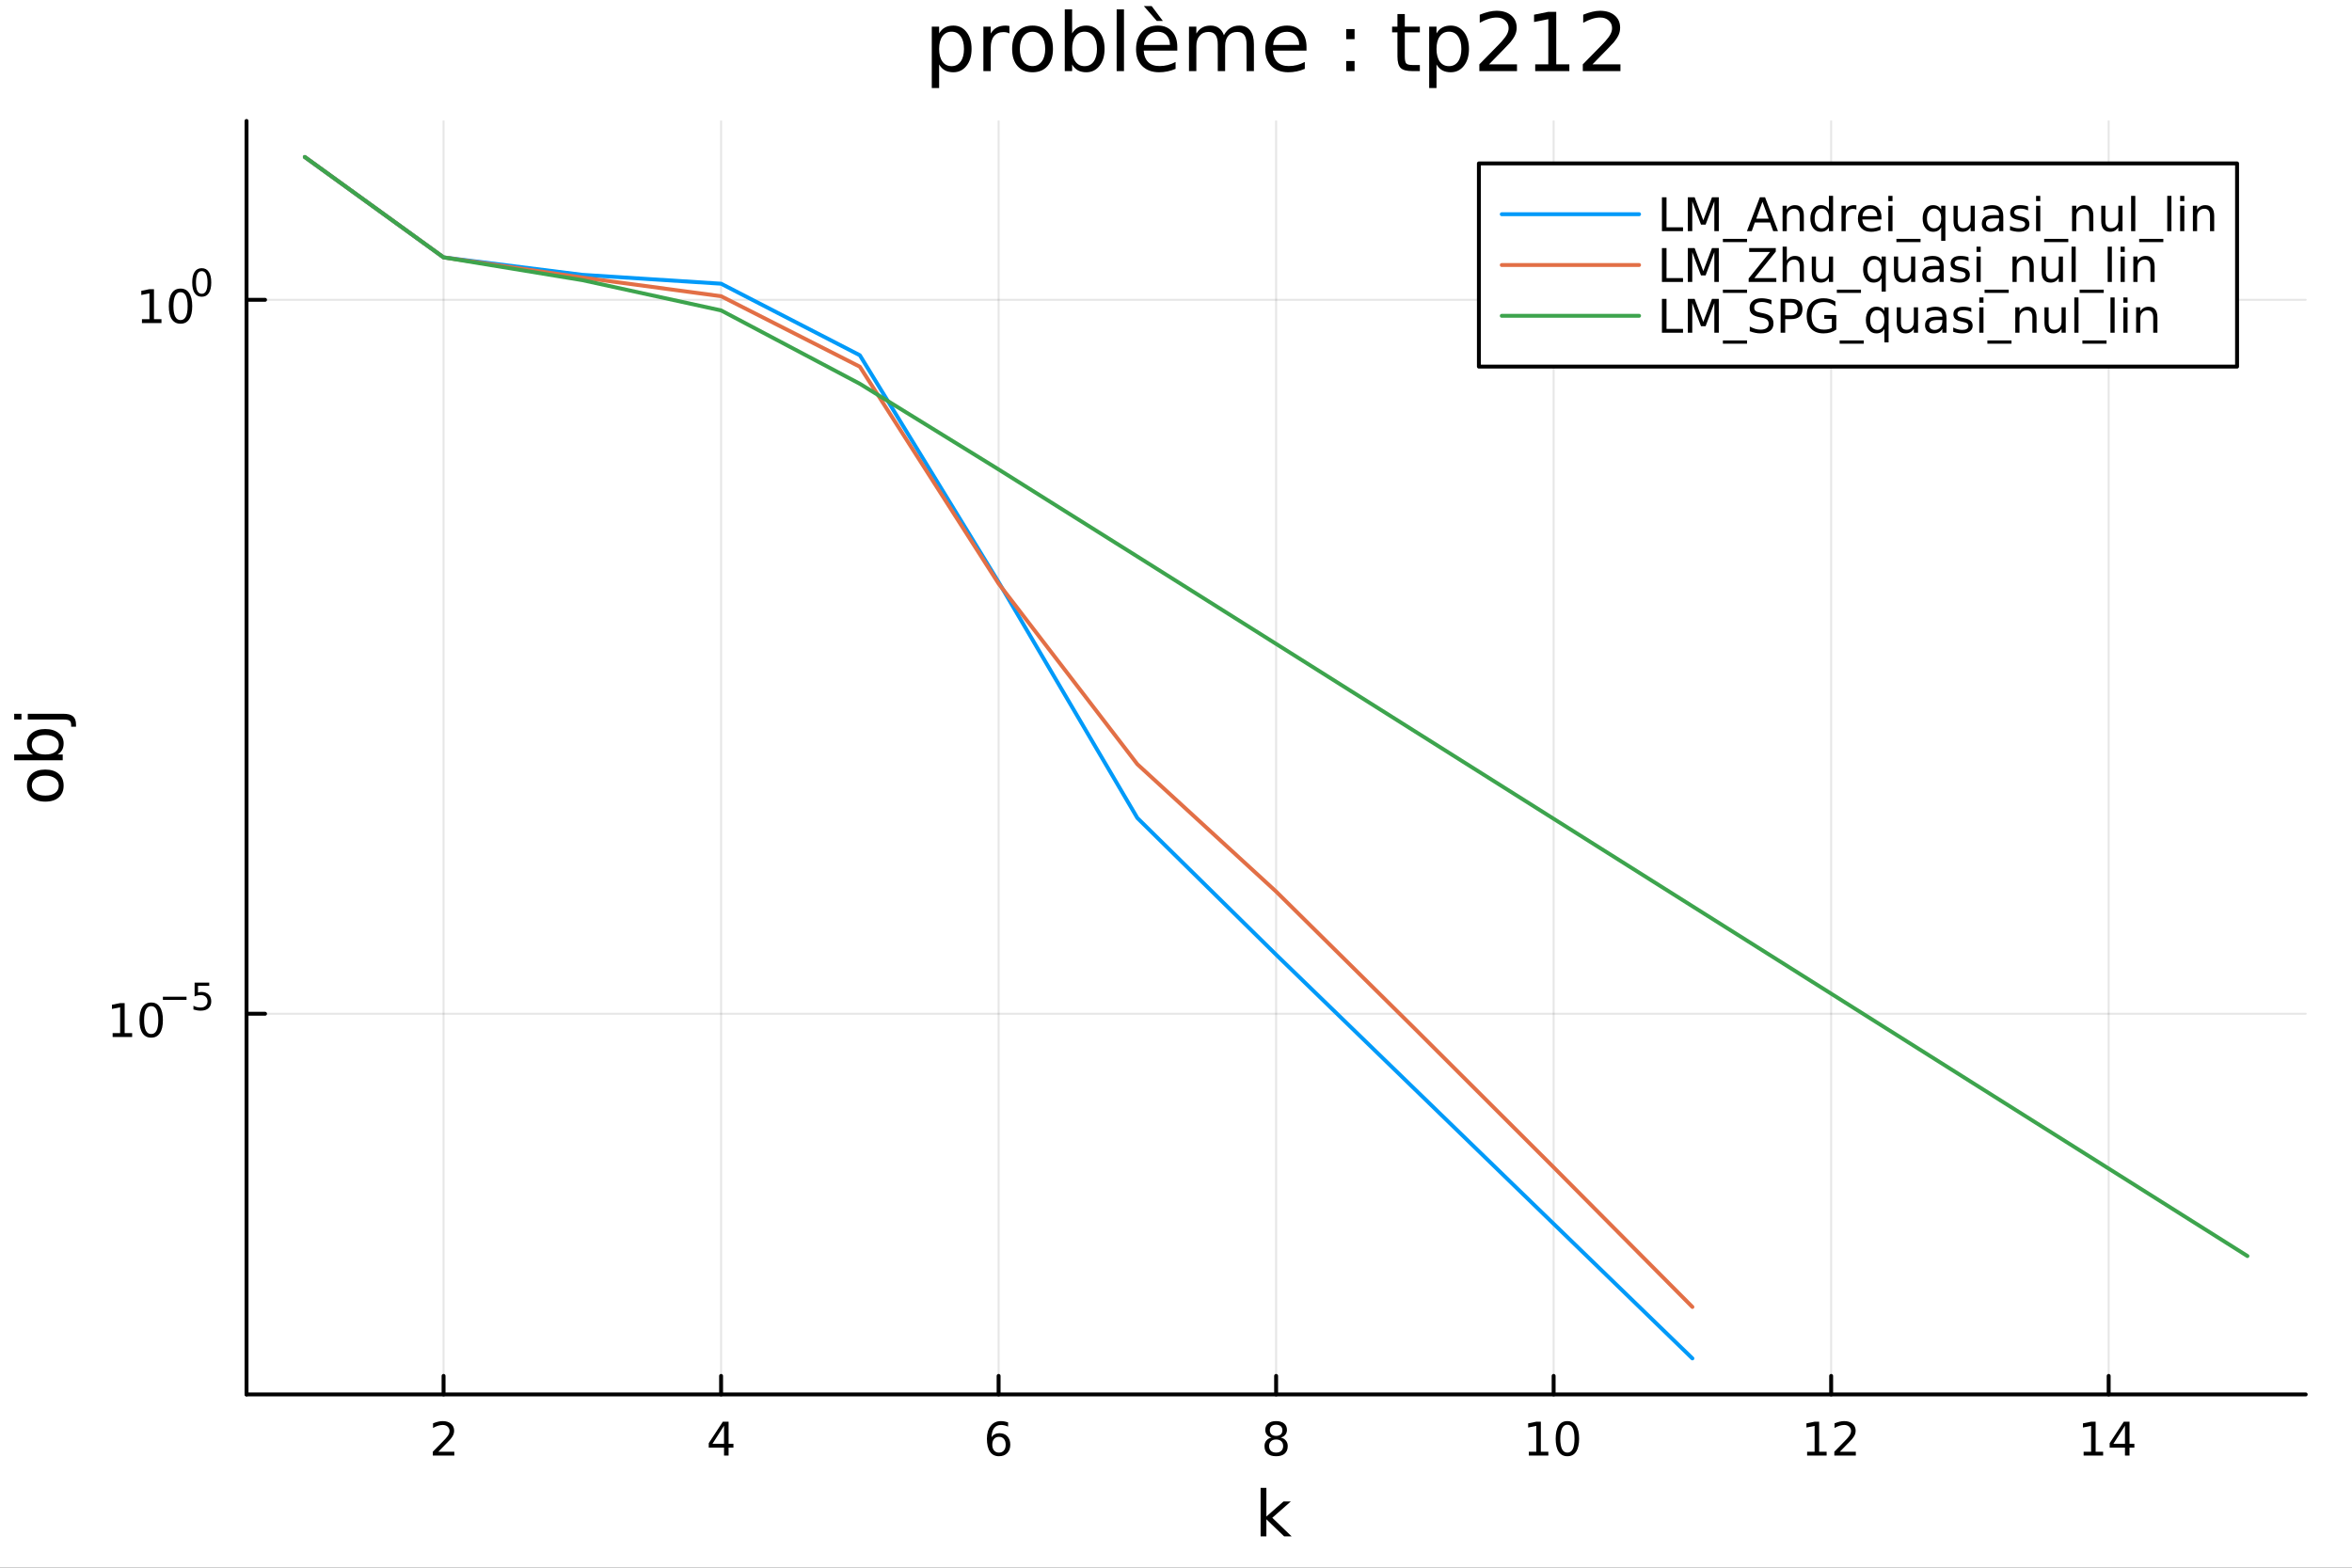 <?xml version="1.0" encoding="utf-8"?>
<svg xmlns="http://www.w3.org/2000/svg" xmlns:xlink="http://www.w3.org/1999/xlink" width="600" height="400" viewBox="0 0 2400 1600">
<rect x="0" y="0" width="2400" height="1600" fill="#333333" stroke="none"/>
<defs>
  <clipPath id="clip980">
    <rect x="0" y="0" width="2400" height="1600"/>
  </clipPath>
</defs>
<path clip-path="url(#clip980)" d="M0 1600 L2400 1600 L2400 0 L0 0  Z" fill="#ffffff" fill-rule="evenodd" fill-opacity="1"/>
<defs>
  <clipPath id="clip981">
    <rect x="480" y="0" width="1681" height="1600"/>
  </clipPath>
</defs>
<path clip-path="url(#clip980)" d="M251.56 1423.18 L2352.76 1423.18 L2352.76 123.472 L251.56 123.472  Z" fill="#ffffff" fill-rule="evenodd" fill-opacity="1"/>
<defs>
  <clipPath id="clip982">
    <rect x="251" y="123" width="2102" height="1301"/>
  </clipPath>
</defs>
<polyline clip-path="url(#clip982)" style="stroke:#000000; stroke-linecap:round; stroke-linejoin:round; stroke-width:2; stroke-opacity:0.1; fill:none" points="452.618,1423.18 452.618,123.472 "/>
<polyline clip-path="url(#clip982)" style="stroke:#000000; stroke-linecap:round; stroke-linejoin:round; stroke-width:2; stroke-opacity:0.1; fill:none" points="735.798,1423.18 735.798,123.472 "/>
<polyline clip-path="url(#clip982)" style="stroke:#000000; stroke-linecap:round; stroke-linejoin:round; stroke-width:2; stroke-opacity:0.1; fill:none" points="1018.98,1423.18 1018.98,123.472 "/>
<polyline clip-path="url(#clip982)" style="stroke:#000000; stroke-linecap:round; stroke-linejoin:round; stroke-width:2; stroke-opacity:0.1; fill:none" points="1302.16,1423.18 1302.16,123.472 "/>
<polyline clip-path="url(#clip982)" style="stroke:#000000; stroke-linecap:round; stroke-linejoin:round; stroke-width:2; stroke-opacity:0.1; fill:none" points="1585.34,1423.18 1585.34,123.472 "/>
<polyline clip-path="url(#clip982)" style="stroke:#000000; stroke-linecap:round; stroke-linejoin:round; stroke-width:2; stroke-opacity:0.1; fill:none" points="1868.52,1423.18 1868.52,123.472 "/>
<polyline clip-path="url(#clip982)" style="stroke:#000000; stroke-linecap:round; stroke-linejoin:round; stroke-width:2; stroke-opacity:0.1; fill:none" points="2151.7,1423.18 2151.7,123.472 "/>
<polyline clip-path="url(#clip980)" style="stroke:#000000; stroke-linecap:round; stroke-linejoin:round; stroke-width:4; stroke-opacity:1; fill:none" points="251.56,1423.18 2352.76,1423.18 "/>
<polyline clip-path="url(#clip980)" style="stroke:#000000; stroke-linecap:round; stroke-linejoin:round; stroke-width:4; stroke-opacity:1; fill:none" points="452.618,1423.18 452.618,1404.28 "/>
<polyline clip-path="url(#clip980)" style="stroke:#000000; stroke-linecap:round; stroke-linejoin:round; stroke-width:4; stroke-opacity:1; fill:none" points="735.798,1423.18 735.798,1404.28 "/>
<polyline clip-path="url(#clip980)" style="stroke:#000000; stroke-linecap:round; stroke-linejoin:round; stroke-width:4; stroke-opacity:1; fill:none" points="1018.98,1423.18 1018.98,1404.28 "/>
<polyline clip-path="url(#clip980)" style="stroke:#000000; stroke-linecap:round; stroke-linejoin:round; stroke-width:4; stroke-opacity:1; fill:none" points="1302.16,1423.18 1302.16,1404.28 "/>
<polyline clip-path="url(#clip980)" style="stroke:#000000; stroke-linecap:round; stroke-linejoin:round; stroke-width:4; stroke-opacity:1; fill:none" points="1585.34,1423.18 1585.34,1404.28 "/>
<polyline clip-path="url(#clip980)" style="stroke:#000000; stroke-linecap:round; stroke-linejoin:round; stroke-width:4; stroke-opacity:1; fill:none" points="1868.52,1423.18 1868.52,1404.28 "/>
<polyline clip-path="url(#clip980)" style="stroke:#000000; stroke-linecap:round; stroke-linejoin:round; stroke-width:4; stroke-opacity:1; fill:none" points="2151.7,1423.18 2151.7,1404.28 "/>
<path clip-path="url(#clip980)" d="M447.271 1481.64 L463.59 1481.64 L463.59 1485.58 L441.646 1485.58 L441.646 1481.64 Q444.308 1478.89 448.891 1474.26 Q453.498 1469.61 454.678 1468.27 Q456.924 1465.74 457.803 1464.01 Q458.706 1462.25 458.706 1460.56 Q458.706 1457.8 456.762 1456.07 Q454.84 1454.33 451.738 1454.33 Q449.539 1454.33 447.086 1455.09 Q444.655 1455.86 441.877 1457.41 L441.877 1452.69 Q444.701 1451.55 447.155 1450.97 Q449.609 1450.39 451.646 1450.39 Q457.016 1450.39 460.211 1453.08 Q463.405 1455.77 463.405 1460.26 Q463.405 1462.39 462.595 1464.31 Q461.808 1466.2 459.701 1468.8 Q459.123 1469.47 456.021 1472.69 Q452.919 1475.88 447.271 1481.64 Z" fill="#000000" fill-rule="nonzero" fill-opacity="1" /><path clip-path="url(#clip980)" d="M738.807 1455.09 L727.002 1473.54 L738.807 1473.54 L738.807 1455.09 M737.58 1451.02 L743.46 1451.02 L743.46 1473.54 L748.391 1473.54 L748.391 1477.43 L743.46 1477.43 L743.46 1485.58 L738.807 1485.58 L738.807 1477.43 L723.206 1477.43 L723.206 1472.92 L737.58 1451.02 Z" fill="#000000" fill-rule="nonzero" fill-opacity="1" /><path clip-path="url(#clip980)" d="M1019.38 1466.44 Q1016.24 1466.44 1014.38 1468.59 Q1012.55 1470.74 1012.55 1474.49 Q1012.55 1478.22 1014.38 1480.39 Q1016.24 1482.55 1019.38 1482.55 Q1022.53 1482.55 1024.36 1480.39 Q1026.21 1478.22 1026.21 1474.49 Q1026.21 1470.74 1024.36 1468.59 Q1022.53 1466.44 1019.38 1466.44 M1028.67 1451.78 L1028.67 1456.04 Q1026.91 1455.21 1025.1 1454.77 Q1023.32 1454.33 1021.56 1454.33 Q1016.93 1454.33 1014.48 1457.45 Q1012.05 1460.58 1011.7 1466.9 Q1013.06 1464.89 1015.12 1463.82 Q1017.18 1462.73 1019.66 1462.73 Q1024.87 1462.73 1027.88 1465.9 Q1030.91 1469.05 1030.91 1474.49 Q1030.91 1479.82 1027.76 1483.03 Q1024.61 1486.25 1019.38 1486.25 Q1013.39 1486.25 1010.22 1481.67 Q1007.05 1477.06 1007.05 1468.33 Q1007.05 1460.14 1010.93 1455.28 Q1014.82 1450.39 1021.37 1450.39 Q1023.13 1450.39 1024.92 1450.74 Q1026.72 1451.09 1028.67 1451.78 Z" fill="#000000" fill-rule="nonzero" fill-opacity="1" /><path clip-path="url(#clip980)" d="M1302.16 1469.17 Q1298.82 1469.17 1296.9 1470.95 Q1295.01 1472.73 1295.01 1475.86 Q1295.01 1478.98 1296.9 1480.77 Q1298.82 1482.55 1302.16 1482.55 Q1305.49 1482.55 1307.41 1480.77 Q1309.33 1478.96 1309.33 1475.86 Q1309.33 1472.73 1307.41 1470.95 Q1305.51 1469.17 1302.16 1469.17 M1297.48 1467.18 Q1294.47 1466.44 1292.78 1464.38 Q1291.12 1462.32 1291.12 1459.35 Q1291.12 1455.21 1294.06 1452.8 Q1297.02 1450.39 1302.16 1450.39 Q1307.32 1450.39 1310.26 1452.8 Q1313.2 1455.21 1313.2 1459.35 Q1313.2 1462.32 1311.51 1464.38 Q1309.84 1466.44 1306.86 1467.18 Q1310.24 1467.96 1312.11 1470.26 Q1314.01 1472.55 1314.01 1475.86 Q1314.01 1480.88 1310.93 1483.57 Q1307.88 1486.25 1302.16 1486.25 Q1296.44 1486.25 1293.36 1483.57 Q1290.31 1480.88 1290.31 1475.86 Q1290.31 1472.55 1292.2 1470.26 Q1294.1 1467.96 1297.48 1467.18 M1295.77 1459.79 Q1295.77 1462.48 1297.44 1463.98 Q1299.13 1465.49 1302.16 1465.49 Q1305.17 1465.49 1306.86 1463.98 Q1308.57 1462.48 1308.57 1459.79 Q1308.57 1457.11 1306.86 1455.6 Q1305.17 1454.1 1302.16 1454.1 Q1299.13 1454.1 1297.44 1455.6 Q1295.77 1457.11 1295.77 1459.79 Z" fill="#000000" fill-rule="nonzero" fill-opacity="1" /><path clip-path="url(#clip980)" d="M1560.03 1481.64 L1567.66 1481.64 L1567.66 1455.28 L1559.35 1456.95 L1559.35 1452.69 L1567.62 1451.02 L1572.29 1451.02 L1572.29 1481.64 L1579.93 1481.64 L1579.93 1485.58 L1560.03 1485.58 L1560.03 1481.64 Z" fill="#000000" fill-rule="nonzero" fill-opacity="1" /><path clip-path="url(#clip980)" d="M1599.38 1454.1 Q1595.77 1454.1 1593.94 1457.66 Q1592.13 1461.2 1592.13 1468.33 Q1592.13 1475.44 1593.94 1479.01 Q1595.77 1482.55 1599.38 1482.55 Q1603.01 1482.55 1604.82 1479.01 Q1606.65 1475.44 1606.65 1468.33 Q1606.65 1461.2 1604.82 1457.66 Q1603.01 1454.1 1599.38 1454.1 M1599.38 1450.39 Q1605.19 1450.39 1608.24 1455 Q1611.32 1459.58 1611.32 1468.33 Q1611.32 1477.06 1608.24 1481.67 Q1605.19 1486.25 1599.38 1486.25 Q1593.57 1486.25 1590.49 1481.67 Q1587.43 1477.06 1587.43 1468.33 Q1587.43 1459.58 1590.49 1455 Q1593.57 1450.39 1599.38 1450.39 Z" fill="#000000" fill-rule="nonzero" fill-opacity="1" /><path clip-path="url(#clip980)" d="M1844 1481.64 L1851.64 1481.64 L1851.64 1455.28 L1843.33 1456.95 L1843.33 1452.69 L1851.6 1451.02 L1856.27 1451.02 L1856.27 1481.64 L1863.91 1481.64 L1863.91 1485.58 L1844 1485.58 L1844 1481.64 Z" fill="#000000" fill-rule="nonzero" fill-opacity="1" /><path clip-path="url(#clip980)" d="M1877.38 1481.64 L1893.7 1481.64 L1893.7 1485.58 L1871.76 1485.58 L1871.76 1481.64 Q1874.42 1478.89 1879 1474.26 Q1883.61 1469.61 1884.79 1468.27 Q1887.04 1465.74 1887.92 1464.01 Q1888.82 1462.25 1888.82 1460.56 Q1888.82 1457.8 1886.87 1456.07 Q1884.95 1454.33 1881.85 1454.33 Q1879.65 1454.33 1877.2 1455.09 Q1874.77 1455.86 1871.99 1457.41 L1871.99 1452.69 Q1874.81 1451.55 1877.27 1450.97 Q1879.72 1450.39 1881.76 1450.39 Q1887.13 1450.39 1890.32 1453.08 Q1893.52 1455.77 1893.52 1460.26 Q1893.52 1462.39 1892.71 1464.31 Q1891.92 1466.2 1889.81 1468.8 Q1889.24 1469.47 1886.13 1472.69 Q1883.03 1475.88 1877.38 1481.64 Z" fill="#000000" fill-rule="nonzero" fill-opacity="1" /><path clip-path="url(#clip980)" d="M2126.14 1481.64 L2133.78 1481.64 L2133.78 1455.28 L2125.47 1456.95 L2125.47 1452.69 L2133.74 1451.02 L2138.41 1451.02 L2138.41 1481.64 L2146.05 1481.64 L2146.05 1485.58 L2126.14 1485.58 L2126.14 1481.64 Z" fill="#000000" fill-rule="nonzero" fill-opacity="1" /><path clip-path="url(#clip980)" d="M2168.34 1455.09 L2156.54 1473.54 L2168.34 1473.54 L2168.34 1455.09 M2167.11 1451.02 L2172.99 1451.02 L2172.99 1473.54 L2177.92 1473.54 L2177.92 1477.43 L2172.99 1477.43 L2172.99 1485.58 L2168.34 1485.58 L2168.34 1477.43 L2152.74 1477.43 L2152.74 1472.92 L2167.11 1451.02 Z" fill="#000000" fill-rule="nonzero" fill-opacity="1" /><path clip-path="url(#clip980)" d="M1286.34 1518.52 L1292.23 1518.52 L1292.23 1547.77 L1309.7 1532.4 L1317.18 1532.4 L1298.27 1549.07 L1317.98 1568.04 L1310.34 1568.04 L1292.23 1550.63 L1292.23 1568.04 L1286.34 1568.04 L1286.34 1518.52 Z" fill="#000000" fill-rule="nonzero" fill-opacity="1" /><polyline clip-path="url(#clip982)" style="stroke:#000000; stroke-linecap:round; stroke-linejoin:round; stroke-width:2; stroke-opacity:0.1; fill:none" points="251.56,1034.64 2352.76,1034.64 "/>
<polyline clip-path="url(#clip982)" style="stroke:#000000; stroke-linecap:round; stroke-linejoin:round; stroke-width:2; stroke-opacity:0.1; fill:none" points="251.56,305.987 2352.76,305.987 "/>
<polyline clip-path="url(#clip980)" style="stroke:#000000; stroke-linecap:round; stroke-linejoin:round; stroke-width:4; stroke-opacity:1; fill:none" points="251.56,1423.18 251.56,123.472 "/>
<polyline clip-path="url(#clip980)" style="stroke:#000000; stroke-linecap:round; stroke-linejoin:round; stroke-width:4; stroke-opacity:1; fill:none" points="251.56,1034.64 270.458,1034.64 "/>
<polyline clip-path="url(#clip980)" style="stroke:#000000; stroke-linecap:round; stroke-linejoin:round; stroke-width:4; stroke-opacity:1; fill:none" points="251.56,305.987 270.458,305.987 "/>
<path clip-path="url(#clip980)" d="M114.931 1054.43 L122.57 1054.43 L122.57 1028.07 L114.26 1029.73 L114.26 1025.47 L122.524 1023.81 L127.2 1023.81 L127.2 1054.43 L134.839 1054.43 L134.839 1058.37 L114.931 1058.37 L114.931 1054.43 Z" fill="#000000" fill-rule="nonzero" fill-opacity="1" /><path clip-path="url(#clip980)" d="M154.283 1026.89 Q150.672 1026.89 148.843 1030.45 Q147.038 1033.99 147.038 1041.12 Q147.038 1048.23 148.843 1051.79 Q150.672 1055.34 154.283 1055.34 Q157.917 1055.34 159.723 1051.79 Q161.552 1048.23 161.552 1041.12 Q161.552 1033.99 159.723 1030.45 Q157.917 1026.89 154.283 1026.89 M154.283 1023.18 Q160.093 1023.18 163.149 1027.79 Q166.227 1032.37 166.227 1041.12 Q166.227 1049.85 163.149 1054.46 Q160.093 1059.04 154.283 1059.04 Q148.473 1059.04 145.394 1054.46 Q142.339 1049.85 142.339 1041.12 Q142.339 1032.37 145.394 1027.79 Q148.473 1023.18 154.283 1023.18 Z" fill="#000000" fill-rule="nonzero" fill-opacity="1" /><path clip-path="url(#clip980)" d="M166.227 1017.28 L190.339 1017.28 L190.339 1020.48 L166.227 1020.48 L166.227 1017.28 Z" fill="#000000" fill-rule="nonzero" fill-opacity="1" /><path clip-path="url(#clip980)" d="M198.577 1002.88 L213.491 1002.88 L213.491 1006.08 L202.056 1006.08 L202.056 1012.96 Q202.884 1012.68 203.711 1012.55 Q204.539 1012.39 205.366 1012.39 Q210.068 1012.39 212.814 1014.97 Q215.56 1017.55 215.56 1021.95 Q215.56 1026.48 212.739 1029 Q209.918 1031.5 204.783 1031.5 Q203.015 1031.5 201.172 1031.2 Q199.348 1030.9 197.392 1030.3 L197.392 1026.48 Q199.085 1027.4 200.89 1027.85 Q202.696 1028.31 204.708 1028.31 Q207.962 1028.31 209.861 1026.59 Q211.761 1024.88 211.761 1021.95 Q211.761 1019.01 209.861 1017.3 Q207.962 1015.59 204.708 1015.59 Q203.185 1015.59 201.661 1015.93 Q200.157 1016.27 198.577 1016.98 L198.577 1002.88 Z" fill="#000000" fill-rule="nonzero" fill-opacity="1" /><path clip-path="url(#clip980)" d="M144.855 325.779 L152.493 325.779 L152.493 299.414 L144.183 301.081 L144.183 296.821 L152.447 295.155 L157.123 295.155 L157.123 325.779 L164.762 325.779 L164.762 329.715 L144.855 329.715 L144.855 325.779 Z" fill="#000000" fill-rule="nonzero" fill-opacity="1" /><path clip-path="url(#clip980)" d="M184.206 298.233 Q180.595 298.233 178.766 301.798 Q176.961 305.34 176.961 312.469 Q176.961 319.576 178.766 323.141 Q180.595 326.682 184.206 326.682 Q187.84 326.682 189.646 323.141 Q191.475 319.576 191.475 312.469 Q191.475 305.34 189.646 301.798 Q187.84 298.233 184.206 298.233 M184.206 294.53 Q190.016 294.53 193.072 299.136 Q196.151 303.719 196.151 312.469 Q196.151 321.196 193.072 325.803 Q190.016 330.386 184.206 330.386 Q178.396 330.386 175.317 325.803 Q172.262 321.196 172.262 312.469 Q172.262 303.719 175.317 299.136 Q178.396 294.53 184.206 294.53 Z" fill="#000000" fill-rule="nonzero" fill-opacity="1" /><path clip-path="url(#clip980)" d="M205.855 276.726 Q202.921 276.726 201.436 279.622 Q199.969 282.5 199.969 288.292 Q199.969 294.066 201.436 296.963 Q202.921 299.84 205.855 299.84 Q208.808 299.84 210.275 296.963 Q211.761 294.066 211.761 288.292 Q211.761 282.5 210.275 279.622 Q208.808 276.726 205.855 276.726 M205.855 273.716 Q210.576 273.716 213.059 277.459 Q215.56 281.183 215.56 288.292 Q215.56 295.383 213.059 299.126 Q210.576 302.85 205.855 302.85 Q201.135 302.85 198.633 299.126 Q196.151 295.383 196.151 288.292 Q196.151 281.183 198.633 277.459 Q201.135 273.716 205.855 273.716 Z" fill="#000000" fill-rule="nonzero" fill-opacity="1" /><path clip-path="url(#clip980)" d="M32.462 801.797 Q32.462 806.507 36.154 809.244 Q39.815 811.982 46.212 811.982 Q52.609 811.982 56.302 809.276 Q59.962 806.539 59.962 801.797 Q59.962 797.118 56.27 794.381 Q52.578 791.643 46.212 791.643 Q39.878 791.643 36.186 794.381 Q32.462 797.118 32.462 801.797 M27.497 801.797 Q27.497 794.158 32.462 789.797 Q37.427 785.437 46.212 785.437 Q54.965 785.437 59.962 789.797 Q64.927 794.158 64.927 801.797 Q64.927 809.467 59.962 813.828 Q54.965 818.156 46.212 818.156 Q37.427 818.156 32.462 813.828 Q27.497 809.467 27.497 801.797 Z" fill="#000000" fill-rule="nonzero" fill-opacity="1" /><path clip-path="url(#clip980)" d="M46.212 750.139 Q39.751 750.139 36.09 752.812 Q32.398 755.454 32.398 760.101 Q32.398 764.748 36.09 767.422 Q39.751 770.064 46.212 770.064 Q52.673 770.064 56.365 767.422 Q60.026 764.748 60.026 760.101 Q60.026 755.454 56.365 752.812 Q52.673 750.139 46.212 750.139 M33.767 770.064 Q30.584 768.218 29.056 765.417 Q27.497 762.584 27.497 758.669 Q27.497 752.176 32.653 748.134 Q37.809 744.06 46.212 744.06 Q54.615 744.06 59.771 748.134 Q64.927 752.176 64.927 758.669 Q64.927 762.584 63.399 765.417 Q61.84 768.218 58.657 770.064 L64.004 770.064 L64.004 775.952 L14.479 775.952 L14.479 770.064 L33.767 770.064 Z" fill="#000000" fill-rule="nonzero" fill-opacity="1" /><path clip-path="url(#clip980)" d="M28.356 734.352 L28.356 728.495 L64.641 728.495 Q71.452 728.495 74.508 731.105 Q77.563 733.684 77.563 739.445 L77.563 741.673 L72.598 741.673 L72.598 740.113 Q72.598 736.771 71.038 735.561 Q69.51 734.352 64.641 734.352 L28.356 734.352 M14.479 734.352 L14.479 728.495 L21.895 728.495 L21.895 734.352 L14.479 734.352 Z" fill="#000000" fill-rule="nonzero" fill-opacity="1" /><path clip-path="url(#clip980)" d="M958.297 65.77 L958.297 89.833 L950.803 89.833 L950.803 27.206 L958.297 27.206 L958.297 34.092 Q960.647 30.041 964.211 28.097 Q967.817 26.112 972.799 26.112 Q981.063 26.112 986.208 32.675 Q991.393 39.237 991.393 49.931 Q991.393 60.626 986.208 67.188 Q981.063 73.751 972.799 73.751 Q967.817 73.751 964.211 71.806 Q960.647 69.821 958.297 65.77 M983.656 49.931 Q983.656 41.708 980.253 37.05 Q976.891 32.35 970.976 32.35 Q965.062 32.35 961.659 37.05 Q958.297 41.708 958.297 49.931 Q958.297 58.155 961.659 62.854 Q965.062 67.512 970.976 67.512 Q976.891 67.512 980.253 62.854 Q983.656 58.155 983.656 49.931 Z" fill="#000000" fill-rule="nonzero" fill-opacity="1" /><path clip-path="url(#clip980)" d="M1030.04 34.173 Q1028.78 33.444 1027.28 33.12 Q1025.83 32.756 1024.04 32.756 Q1017.72 32.756 1014.32 36.888 Q1010.96 40.979 1010.96 48.676 L1010.96 72.576 L1003.46 72.576 L1003.46 27.206 L1010.96 27.206 L1010.96 34.254 Q1013.31 30.122 1017.08 28.138 Q1020.84 26.112 1026.23 26.112 Q1027 26.112 1027.93 26.234 Q1028.86 26.315 1030 26.517 L1030.04 34.173 Z" fill="#000000" fill-rule="nonzero" fill-opacity="1" /><path clip-path="url(#clip980)" d="M1053.61 32.431 Q1047.62 32.431 1044.14 37.131 Q1040.65 41.789 1040.65 49.931 Q1040.65 58.074 1044.1 62.773 Q1047.58 67.431 1053.61 67.431 Q1059.57 67.431 1063.05 62.732 Q1066.54 58.033 1066.54 49.931 Q1066.54 41.87 1063.05 37.171 Q1059.57 32.431 1053.61 32.431 M1053.61 26.112 Q1063.34 26.112 1068.89 32.431 Q1074.44 38.751 1074.44 49.931 Q1074.44 61.071 1068.89 67.431 Q1063.34 73.751 1053.61 73.751 Q1043.85 73.751 1038.3 67.431 Q1032.79 61.071 1032.79 49.931 Q1032.79 38.751 1038.3 32.431 Q1043.85 26.112 1053.61 26.112 Z" fill="#000000" fill-rule="nonzero" fill-opacity="1" /><path clip-path="url(#clip980)" d="M1119.36 49.931 Q1119.36 41.708 1115.96 37.05 Q1112.6 32.35 1106.68 32.35 Q1100.77 32.35 1097.36 37.05 Q1094 41.708 1094 49.931 Q1094 58.155 1097.36 62.854 Q1100.77 67.512 1106.68 67.512 Q1112.6 67.512 1115.96 62.854 Q1119.36 58.155 1119.36 49.931 M1094 34.092 Q1096.35 30.041 1099.92 28.097 Q1103.52 26.112 1108.5 26.112 Q1116.77 26.112 1121.91 32.675 Q1127.1 39.237 1127.1 49.931 Q1127.1 60.626 1121.91 67.188 Q1116.77 73.751 1108.5 73.751 Q1103.52 73.751 1099.92 71.806 Q1096.35 69.821 1094 65.77 L1094 72.576 L1086.51 72.576 L1086.51 9.544 L1094 9.544 L1094 34.092 Z" fill="#000000" fill-rule="nonzero" fill-opacity="1" /><path clip-path="url(#clip980)" d="M1139.45 9.544 L1146.91 9.544 L1146.91 72.576 L1139.45 72.576 L1139.45 9.544 Z" fill="#000000" fill-rule="nonzero" fill-opacity="1" /><path clip-path="url(#clip980)" d="M1201.31 48.028 L1201.31 51.673 L1167.04 51.673 Q1167.53 59.37 1171.66 63.421 Q1175.83 67.431 1183.24 67.431 Q1187.54 67.431 1191.55 66.378 Q1195.6 65.325 1199.57 63.218 L1199.57 70.267 Q1195.56 71.968 1191.35 72.86 Q1187.13 73.751 1182.8 73.751 Q1171.94 73.751 1165.58 67.431 Q1159.26 61.112 1159.26 50.337 Q1159.26 39.197 1165.26 32.675 Q1171.29 26.112 1181.5 26.112 Q1190.66 26.112 1195.96 32.026 Q1201.31 37.9 1201.31 48.028 M1193.86 45.84 Q1193.78 39.723 1190.41 36.077 Q1187.09 32.431 1181.58 32.431 Q1175.34 32.431 1171.58 35.956 Q1167.85 39.48 1167.28 45.88 L1193.86 45.84 M1175.18 6.222 L1186.61 21.373 L1180.41 21.373 L1167.2 6.222 L1175.18 6.222 Z" fill="#000000" fill-rule="nonzero" fill-opacity="1" /><path clip-path="url(#clip980)" d="M1248.87 35.915 Q1251.66 30.892 1255.55 28.502 Q1259.44 26.112 1264.71 26.112 Q1271.8 26.112 1275.64 31.095 Q1279.49 36.037 1279.49 45.192 L1279.49 72.576 L1272 72.576 L1272 45.435 Q1272 38.913 1269.69 35.753 Q1267.38 32.594 1262.64 32.594 Q1256.85 32.594 1253.49 36.442 Q1250.12 40.29 1250.12 46.934 L1250.12 72.576 L1242.63 72.576 L1242.63 45.435 Q1242.63 38.873 1240.32 35.753 Q1238.01 32.594 1233.19 32.594 Q1227.48 32.594 1224.12 36.482 Q1220.76 40.331 1220.76 46.934 L1220.76 72.576 L1213.26 72.576 L1213.26 27.206 L1220.76 27.206 L1220.76 34.254 Q1223.31 30.082 1226.87 28.097 Q1230.44 26.112 1235.34 26.112 Q1240.28 26.112 1243.72 28.624 Q1247.21 31.135 1248.87 35.915 Z" fill="#000000" fill-rule="nonzero" fill-opacity="1" /><path clip-path="url(#clip980)" d="M1333.17 48.028 L1333.17 51.673 L1298.9 51.673 Q1299.38 59.37 1303.52 63.421 Q1307.69 67.431 1315.1 67.431 Q1319.39 67.431 1323.41 66.378 Q1327.46 65.325 1331.43 63.218 L1331.43 70.267 Q1327.42 71.968 1323.2 72.86 Q1318.99 73.751 1314.66 73.751 Q1303.8 73.751 1297.44 67.431 Q1291.12 61.112 1291.12 50.337 Q1291.12 39.197 1297.11 32.675 Q1303.15 26.112 1313.36 26.112 Q1322.51 26.112 1327.82 32.026 Q1333.17 37.9 1333.17 48.028 M1325.71 45.84 Q1325.63 39.723 1322.27 36.077 Q1318.95 32.431 1313.44 32.431 Q1307.2 32.431 1303.43 35.956 Q1299.71 39.48 1299.14 45.88 L1325.71 45.84 Z" fill="#000000" fill-rule="nonzero" fill-opacity="1" /><path clip-path="url(#clip980)" d="M1373.68 62.287 L1382.22 62.287 L1382.22 72.576 L1373.68 72.576 L1373.68 62.287 M1373.68 29.677 L1382.22 29.677 L1382.22 39.966 L1373.68 39.966 L1373.68 29.677 Z" fill="#000000" fill-rule="nonzero" fill-opacity="1" /><path clip-path="url(#clip980)" d="M1433.47 14.324 L1433.47 27.206 L1448.82 27.206 L1448.82 32.999 L1433.47 32.999 L1433.47 57.628 Q1433.47 63.178 1434.97 64.758 Q1436.51 66.338 1441.16 66.338 L1448.82 66.338 L1448.82 72.576 L1441.16 72.576 Q1432.54 72.576 1429.26 69.376 Q1425.97 66.135 1425.97 57.628 L1425.97 32.999 L1420.51 32.999 L1420.51 27.206 L1425.97 27.206 L1425.97 14.324 L1433.47 14.324 Z" fill="#000000" fill-rule="nonzero" fill-opacity="1" /><path clip-path="url(#clip980)" d="M1465.83 65.77 L1465.83 89.833 L1458.34 89.833 L1458.34 27.206 L1465.83 27.206 L1465.83 34.092 Q1468.18 30.041 1471.75 28.097 Q1475.35 26.112 1480.34 26.112 Q1488.6 26.112 1493.75 32.675 Q1498.93 39.237 1498.93 49.931 Q1498.93 60.626 1493.75 67.188 Q1488.6 73.751 1480.34 73.751 Q1475.35 73.751 1471.75 71.806 Q1468.18 69.821 1465.83 65.77 M1491.19 49.931 Q1491.19 41.708 1487.79 37.05 Q1484.43 32.35 1478.51 32.35 Q1472.6 32.35 1469.2 37.05 Q1465.83 41.708 1465.83 49.931 Q1465.83 58.155 1469.2 62.854 Q1472.6 67.512 1478.51 67.512 Q1484.43 67.512 1487.79 62.854 Q1491.19 58.155 1491.19 49.931 Z" fill="#000000" fill-rule="nonzero" fill-opacity="1" /><path clip-path="url(#clip980)" d="M1519.39 65.689 L1547.95 65.689 L1547.95 72.576 L1509.54 72.576 L1509.54 65.689 Q1514.2 60.869 1522.22 52.767 Q1530.28 44.625 1532.35 42.275 Q1536.28 37.86 1537.82 34.822 Q1539.4 31.743 1539.4 28.786 Q1539.4 23.965 1536 20.927 Q1532.63 17.889 1527.21 17.889 Q1523.36 17.889 1519.06 19.226 Q1514.81 20.562 1509.95 23.276 L1509.95 15.013 Q1514.89 13.028 1519.19 12.015 Q1523.48 11.002 1527.04 11.002 Q1536.44 11.002 1542.03 15.701 Q1547.62 20.4 1547.62 28.259 Q1547.62 31.986 1546.2 35.348 Q1544.83 38.67 1541.14 43.207 Q1540.13 44.382 1534.7 50.013 Q1529.27 55.603 1519.39 65.689 Z" fill="#000000" fill-rule="nonzero" fill-opacity="1" /><path clip-path="url(#clip980)" d="M1566.54 65.689 L1579.91 65.689 L1579.91 19.55 L1565.37 22.466 L1565.37 15.013 L1579.83 12.096 L1588.01 12.096 L1588.01 65.689 L1601.38 65.689 L1601.38 72.576 L1566.54 72.576 L1566.54 65.689 Z" fill="#000000" fill-rule="nonzero" fill-opacity="1" /><path clip-path="url(#clip980)" d="M1624.95 65.689 L1653.51 65.689 L1653.51 72.576 L1615.11 72.576 L1615.11 65.689 Q1619.77 60.869 1627.79 52.767 Q1635.85 44.625 1637.92 42.275 Q1641.85 37.86 1643.39 34.822 Q1644.97 31.743 1644.97 28.786 Q1644.97 23.965 1641.56 20.927 Q1638.2 17.889 1632.77 17.889 Q1628.92 17.889 1624.63 19.226 Q1620.38 20.562 1615.52 23.276 L1615.52 15.013 Q1620.46 13.028 1624.75 12.015 Q1629.05 11.002 1632.61 11.002 Q1642.01 11.002 1647.6 15.701 Q1653.19 20.4 1653.19 28.259 Q1653.19 31.986 1651.77 35.348 Q1650.39 38.67 1646.71 43.207 Q1645.7 44.382 1640.27 50.013 Q1634.84 55.603 1624.95 65.689 Z" fill="#000000" fill-rule="nonzero" fill-opacity="1" /><polyline clip-path="url(#clip982)" style="stroke:#009af9; stroke-linecap:round; stroke-linejoin:round; stroke-width:4; stroke-opacity:1; fill:none" points="311.028,160.256 452.618,262.693 594.208,280.485 735.798,289.552 877.388,362.572 1018.98,594.103 1160.57,834.85 1302.16,974.342 1443.75,1111.71 1585.34,1249.05 1726.93,1386.4 "/>
<polyline clip-path="url(#clip982)" style="stroke:#e26f46; stroke-linecap:round; stroke-linejoin:round; stroke-width:4; stroke-opacity:1; fill:none" points="311.028,160.256 452.618,262.693 594.208,283.25 735.798,302.314 877.388,374.259 1018.98,595.657 1160.57,779.976 1302.16,909.921 1443.75,1049.99 1585.34,1191.35 1726.93,1333.89 "/>
<polyline clip-path="url(#clip982)" style="stroke:#3da44d; stroke-linecap:round; stroke-linejoin:round; stroke-width:4; stroke-opacity:1; fill:none" points="311.028,160.256 452.618,262.693 594.208,285.924 735.798,316.817 877.388,391.702 1018.98,479.103 1160.57,568 1302.16,657.167 1443.75,746.399 1585.34,835.649 1726.93,924.904 1868.52,1014.16 2010.11,1103.42 2151.7,1192.67 2293.29,1281.93 "/>
<path clip-path="url(#clip980)" d="M1509.08 374.156 L2282.72 374.156 L2282.72 166.796 L1509.08 166.796  Z" fill="#ffffff" fill-rule="evenodd" fill-opacity="1"/>
<polyline clip-path="url(#clip980)" style="stroke:#000000; stroke-linecap:round; stroke-linejoin:round; stroke-width:4; stroke-opacity:1; fill:none" points="1509.08,374.156 2282.72,374.156 2282.72,166.796 1509.08,166.796 1509.08,374.156 "/>
<polyline clip-path="url(#clip980)" style="stroke:#009af9; stroke-linecap:round; stroke-linejoin:round; stroke-width:4; stroke-opacity:1; fill:none" points="1532.43,218.636 1672.51,218.636 "/>
<path clip-path="url(#clip980)" d="M1695.85 201.356 L1700.53 201.356 L1700.53 231.981 L1717.36 231.981 L1717.36 235.916 L1695.85 235.916 L1695.85 201.356 Z" fill="#000000" fill-rule="nonzero" fill-opacity="1" /><path clip-path="url(#clip980)" d="M1722.27 201.356 L1729.23 201.356 L1738.05 224.874 L1746.92 201.356 L1753.89 201.356 L1753.89 235.916 L1749.33 235.916 L1749.33 205.569 L1740.41 229.272 L1735.71 229.272 L1726.8 205.569 L1726.8 235.916 L1722.27 235.916 L1722.27 201.356 Z" fill="#000000" fill-rule="nonzero" fill-opacity="1" /><path clip-path="url(#clip980)" d="M1782.68 243.786 L1782.68 247.096 L1758.05 247.096 L1758.05 243.786 L1782.68 243.786 Z" fill="#000000" fill-rule="nonzero" fill-opacity="1" /><path clip-path="url(#clip980)" d="M1798.42 205.962 L1792.08 223.161 L1804.79 223.161 L1798.42 205.962 M1795.78 201.356 L1801.08 201.356 L1814.26 235.916 L1809.39 235.916 L1806.25 227.05 L1790.67 227.05 L1787.52 235.916 L1782.59 235.916 L1795.78 201.356 Z" fill="#000000" fill-rule="nonzero" fill-opacity="1" /><path clip-path="url(#clip980)" d="M1840.67 220.268 L1840.67 235.916 L1836.41 235.916 L1836.41 220.407 Q1836.41 216.726 1834.97 214.897 Q1833.54 213.069 1830.67 213.069 Q1827.22 213.069 1825.23 215.268 Q1823.24 217.467 1823.24 221.263 L1823.24 235.916 L1818.96 235.916 L1818.96 209.99 L1823.24 209.99 L1823.24 214.018 Q1824.77 211.68 1826.83 210.522 Q1828.91 209.365 1831.62 209.365 Q1836.08 209.365 1838.38 212.143 Q1840.67 214.897 1840.67 220.268 Z" fill="#000000" fill-rule="nonzero" fill-opacity="1" /><path clip-path="url(#clip980)" d="M1866.22 213.925 L1866.22 199.897 L1870.48 199.897 L1870.48 235.916 L1866.22 235.916 L1866.22 232.027 Q1864.88 234.342 1862.82 235.476 Q1860.78 236.587 1857.91 236.587 Q1853.21 236.587 1850.25 232.837 Q1847.31 229.087 1847.31 222.976 Q1847.31 216.865 1850.25 213.115 Q1853.21 209.365 1857.91 209.365 Q1860.78 209.365 1862.82 210.499 Q1864.88 211.61 1866.22 213.925 M1851.71 222.976 Q1851.71 227.675 1853.63 230.36 Q1855.58 233.022 1858.95 233.022 Q1862.33 233.022 1864.28 230.36 Q1866.22 227.675 1866.22 222.976 Q1866.22 218.277 1864.28 215.615 Q1862.33 212.93 1858.95 212.93 Q1855.58 212.93 1853.63 215.615 Q1851.71 218.277 1851.71 222.976 Z" fill="#000000" fill-rule="nonzero" fill-opacity="1" /><path clip-path="url(#clip980)" d="M1894.28 213.971 Q1893.56 213.555 1892.7 213.37 Q1891.87 213.161 1890.85 213.161 Q1887.24 213.161 1885.3 215.522 Q1883.38 217.86 1883.38 222.258 L1883.38 235.916 L1879.09 235.916 L1879.09 209.99 L1883.38 209.99 L1883.38 214.018 Q1884.72 211.657 1886.87 210.522 Q1889.02 209.365 1892.1 209.365 Q1892.54 209.365 1893.08 209.434 Q1893.61 209.481 1894.26 209.596 L1894.28 213.971 Z" fill="#000000" fill-rule="nonzero" fill-opacity="1" /><path clip-path="url(#clip980)" d="M1919.88 221.888 L1919.88 223.971 L1900.3 223.971 Q1900.58 228.369 1902.94 230.684 Q1905.32 232.976 1909.56 232.976 Q1912.01 232.976 1914.3 232.374 Q1916.62 231.772 1918.89 230.569 L1918.89 234.596 Q1916.59 235.568 1914.19 236.078 Q1911.78 236.587 1909.3 236.587 Q1903.1 236.587 1899.46 232.976 Q1895.85 229.365 1895.85 223.207 Q1895.85 216.842 1899.28 213.115 Q1902.73 209.365 1908.56 209.365 Q1913.79 209.365 1916.82 212.745 Q1919.88 216.101 1919.88 221.888 M1915.62 220.638 Q1915.57 217.143 1913.65 215.059 Q1911.76 212.976 1908.61 212.976 Q1905.04 212.976 1902.89 214.99 Q1900.76 217.004 1900.44 220.661 L1915.62 220.638 Z" fill="#000000" fill-rule="nonzero" fill-opacity="1" /><path clip-path="url(#clip980)" d="M1926.87 209.99 L1931.13 209.99 L1931.13 235.916 L1926.87 235.916 L1926.87 209.99 M1926.87 199.897 L1931.13 199.897 L1931.13 205.291 L1926.87 205.291 L1926.87 199.897 Z" fill="#000000" fill-rule="nonzero" fill-opacity="1" /><path clip-path="url(#clip980)" d="M1959.74 243.786 L1959.74 247.096 L1935.11 247.096 L1935.11 243.786 L1959.74 243.786 Z" fill="#000000" fill-rule="nonzero" fill-opacity="1" /><path clip-path="url(#clip980)" d="M1966.29 222.976 Q1966.29 227.675 1968.21 230.36 Q1970.16 233.022 1973.54 233.022 Q1976.92 233.022 1978.86 230.36 Q1980.81 227.675 1980.81 222.976 Q1980.81 218.277 1978.86 215.615 Q1976.92 212.93 1973.54 212.93 Q1970.16 212.93 1968.21 215.615 Q1966.29 218.277 1966.29 222.976 M1980.81 232.027 Q1979.46 234.342 1977.4 235.476 Q1975.37 236.587 1972.5 236.587 Q1967.8 236.587 1964.83 232.837 Q1961.89 229.087 1961.89 222.976 Q1961.89 216.865 1964.83 213.115 Q1967.8 209.365 1972.5 209.365 Q1975.37 209.365 1977.4 210.499 Q1979.46 211.61 1980.81 213.925 L1980.81 209.99 L1985.07 209.99 L1985.07 245.777 L1980.81 245.777 L1980.81 232.027 Z" fill="#000000" fill-rule="nonzero" fill-opacity="1" /><path clip-path="url(#clip980)" d="M1993.4 225.684 L1993.4 209.99 L1997.66 209.99 L1997.66 225.522 Q1997.66 229.203 1999.09 231.055 Q2000.53 232.883 2003.4 232.883 Q2006.85 232.883 2008.84 230.684 Q2010.85 228.485 2010.85 224.689 L2010.85 209.99 L2015.11 209.99 L2015.11 235.916 L2010.85 235.916 L2010.85 231.934 Q2009.3 234.295 2007.24 235.453 Q2005.2 236.587 2002.5 236.587 Q1998.03 236.587 1995.71 233.809 Q1993.4 231.031 1993.4 225.684 M2004.12 209.365 L2004.12 209.365 Z" fill="#000000" fill-rule="nonzero" fill-opacity="1" /><path clip-path="url(#clip980)" d="M2035.67 222.883 Q2030.5 222.883 2028.51 224.064 Q2026.52 225.244 2026.52 228.092 Q2026.52 230.36 2028 231.703 Q2029.51 233.022 2032.08 233.022 Q2035.62 233.022 2037.75 230.522 Q2039.9 227.999 2039.9 223.832 L2039.9 222.883 L2035.67 222.883 M2044.16 221.124 L2044.16 235.916 L2039.9 235.916 L2039.9 231.981 Q2038.44 234.342 2036.27 235.476 Q2034.09 236.587 2030.94 236.587 Q2026.96 236.587 2024.6 234.365 Q2022.26 232.119 2022.26 228.369 Q2022.26 223.994 2025.18 221.772 Q2028.12 219.55 2033.93 219.55 L2039.9 219.55 L2039.9 219.133 Q2039.9 216.194 2037.96 214.596 Q2036.04 212.976 2032.54 212.976 Q2030.32 212.976 2028.21 213.508 Q2026.11 214.041 2024.16 215.106 L2024.16 211.17 Q2026.5 210.268 2028.7 209.828 Q2030.9 209.365 2032.98 209.365 Q2038.61 209.365 2041.38 212.282 Q2044.16 215.198 2044.16 221.124 Z" fill="#000000" fill-rule="nonzero" fill-opacity="1" /><path clip-path="url(#clip980)" d="M2069.46 210.754 L2069.46 214.782 Q2067.66 213.856 2065.71 213.393 Q2063.77 212.93 2061.69 212.93 Q2058.51 212.93 2056.92 213.902 Q2055.34 214.874 2055.34 216.819 Q2055.34 218.3 2056.48 219.157 Q2057.61 219.99 2061.04 220.754 L2062.5 221.078 Q2067.03 222.05 2068.93 223.832 Q2070.85 225.592 2070.85 228.763 Q2070.85 232.374 2067.98 234.481 Q2065.13 236.587 2060.13 236.587 Q2058.05 236.587 2055.78 236.17 Q2053.54 235.777 2051.04 234.967 L2051.04 230.569 Q2053.4 231.795 2055.69 232.42 Q2057.98 233.022 2060.23 233.022 Q2063.24 233.022 2064.86 232.004 Q2066.48 230.962 2066.48 229.087 Q2066.48 227.351 2065.3 226.425 Q2064.14 225.499 2060.18 224.643 L2058.7 224.295 Q2054.74 223.462 2052.98 221.749 Q2051.22 220.013 2051.22 217.004 Q2051.22 213.346 2053.81 211.356 Q2056.41 209.365 2061.18 209.365 Q2063.54 209.365 2065.62 209.712 Q2067.7 210.059 2069.46 210.754 Z" fill="#000000" fill-rule="nonzero" fill-opacity="1" /><path clip-path="url(#clip980)" d="M2077.63 209.99 L2081.89 209.99 L2081.89 235.916 L2077.63 235.916 L2077.63 209.99 M2077.63 199.897 L2081.89 199.897 L2081.89 205.291 L2077.63 205.291 L2077.63 199.897 Z" fill="#000000" fill-rule="nonzero" fill-opacity="1" /><path clip-path="url(#clip980)" d="M2110.5 243.786 L2110.5 247.096 L2085.87 247.096 L2085.87 243.786 L2110.5 243.786 Z" fill="#000000" fill-rule="nonzero" fill-opacity="1" /><path clip-path="url(#clip980)" d="M2136.06 220.268 L2136.06 235.916 L2131.8 235.916 L2131.8 220.407 Q2131.8 216.726 2130.37 214.897 Q2128.93 213.069 2126.06 213.069 Q2122.61 213.069 2120.62 215.268 Q2118.63 217.467 2118.63 221.263 L2118.63 235.916 L2114.35 235.916 L2114.35 209.99 L2118.63 209.99 L2118.63 214.018 Q2120.16 211.68 2122.22 210.522 Q2124.3 209.365 2127.01 209.365 Q2131.48 209.365 2133.77 212.143 Q2136.06 214.897 2136.06 220.268 Z" fill="#000000" fill-rule="nonzero" fill-opacity="1" /><path clip-path="url(#clip980)" d="M2144.12 225.684 L2144.12 209.99 L2148.37 209.99 L2148.37 225.522 Q2148.37 229.203 2149.81 231.055 Q2151.25 232.883 2154.12 232.883 Q2157.56 232.883 2159.56 230.684 Q2161.57 228.485 2161.57 224.689 L2161.57 209.99 L2165.83 209.99 L2165.83 235.916 L2161.57 235.916 L2161.57 231.934 Q2160.02 234.295 2157.96 235.453 Q2155.92 236.587 2153.21 236.587 Q2148.75 236.587 2146.43 233.809 Q2144.12 231.031 2144.12 225.684 M2154.83 209.365 L2154.83 209.365 Z" fill="#000000" fill-rule="nonzero" fill-opacity="1" /><path clip-path="url(#clip980)" d="M2174.6 199.897 L2178.86 199.897 L2178.86 235.916 L2174.6 235.916 L2174.6 199.897 Z" fill="#000000" fill-rule="nonzero" fill-opacity="1" /><path clip-path="url(#clip980)" d="M2207.47 243.786 L2207.47 247.096 L2182.84 247.096 L2182.84 243.786 L2207.47 243.786 Z" fill="#000000" fill-rule="nonzero" fill-opacity="1" /><path clip-path="url(#clip980)" d="M2211.48 199.897 L2215.74 199.897 L2215.74 235.916 L2211.48 235.916 L2211.48 199.897 Z" fill="#000000" fill-rule="nonzero" fill-opacity="1" /><path clip-path="url(#clip980)" d="M2224.65 209.99 L2228.91 209.99 L2228.91 235.916 L2224.65 235.916 L2224.65 209.99 M2224.65 199.897 L2228.91 199.897 L2228.91 205.291 L2224.65 205.291 L2224.65 199.897 Z" fill="#000000" fill-rule="nonzero" fill-opacity="1" /><path clip-path="url(#clip980)" d="M2259.37 220.268 L2259.37 235.916 L2255.11 235.916 L2255.11 220.407 Q2255.11 216.726 2253.68 214.897 Q2252.24 213.069 2249.37 213.069 Q2245.92 213.069 2243.93 215.268 Q2241.94 217.467 2241.94 221.263 L2241.94 235.916 L2237.66 235.916 L2237.66 209.99 L2241.94 209.99 L2241.94 214.018 Q2243.47 211.68 2245.53 210.522 Q2247.61 209.365 2250.32 209.365 Q2254.79 209.365 2257.08 212.143 Q2259.37 214.897 2259.37 220.268 Z" fill="#000000" fill-rule="nonzero" fill-opacity="1" /><polyline clip-path="url(#clip980)" style="stroke:#e26f46; stroke-linecap:round; stroke-linejoin:round; stroke-width:4; stroke-opacity:1; fill:none" points="1532.43,270.476 1672.51,270.476 "/>
<path clip-path="url(#clip980)" d="M1695.85 253.196 L1700.53 253.196 L1700.53 283.821 L1717.36 283.821 L1717.36 287.756 L1695.85 287.756 L1695.85 253.196 Z" fill="#000000" fill-rule="nonzero" fill-opacity="1" /><path clip-path="url(#clip980)" d="M1722.27 253.196 L1729.23 253.196 L1738.05 276.714 L1746.92 253.196 L1753.89 253.196 L1753.89 287.756 L1749.33 287.756 L1749.33 257.409 L1740.41 281.112 L1735.71 281.112 L1726.8 257.409 L1726.8 287.756 L1722.27 287.756 L1722.27 253.196 Z" fill="#000000" fill-rule="nonzero" fill-opacity="1" /><path clip-path="url(#clip980)" d="M1782.68 295.626 L1782.68 298.936 L1758.05 298.936 L1758.05 295.626 L1782.68 295.626 Z" fill="#000000" fill-rule="nonzero" fill-opacity="1" /><path clip-path="url(#clip980)" d="M1784.88 253.196 L1812.03 253.196 L1812.03 256.761 L1790.18 283.821 L1812.57 283.821 L1812.57 287.756 L1784.35 287.756 L1784.35 284.191 L1806.2 257.131 L1784.88 257.131 L1784.88 253.196 Z" fill="#000000" fill-rule="nonzero" fill-opacity="1" /><path clip-path="url(#clip980)" d="M1840.71 272.108 L1840.71 287.756 L1836.46 287.756 L1836.46 272.247 Q1836.46 268.566 1835.02 266.737 Q1833.58 264.909 1830.71 264.909 Q1827.27 264.909 1825.27 267.108 Q1823.28 269.307 1823.28 273.103 L1823.28 287.756 L1819 287.756 L1819 251.737 L1823.28 251.737 L1823.28 265.858 Q1824.81 263.52 1826.87 262.362 Q1828.96 261.205 1831.66 261.205 Q1836.13 261.205 1838.42 263.983 Q1840.71 266.737 1840.71 272.108 Z" fill="#000000" fill-rule="nonzero" fill-opacity="1" /><path clip-path="url(#clip980)" d="M1848.77 277.524 L1848.77 261.83 L1853.03 261.83 L1853.03 277.362 Q1853.03 281.043 1854.46 282.895 Q1855.9 284.723 1858.77 284.723 Q1862.22 284.723 1864.21 282.524 Q1866.22 280.325 1866.22 276.529 L1866.22 261.83 L1870.48 261.83 L1870.48 287.756 L1866.22 287.756 L1866.22 283.774 Q1864.67 286.135 1862.61 287.293 Q1860.58 288.427 1857.87 288.427 Q1853.4 288.427 1851.08 285.649 Q1848.77 282.871 1848.77 277.524 M1859.49 261.205 L1859.49 261.205 Z" fill="#000000" fill-rule="nonzero" fill-opacity="1" /><path clip-path="url(#clip980)" d="M1898.95 295.626 L1898.95 298.936 L1874.33 298.936 L1874.33 295.626 L1898.95 295.626 Z" fill="#000000" fill-rule="nonzero" fill-opacity="1" /><path clip-path="url(#clip980)" d="M1905.51 274.816 Q1905.51 279.515 1907.43 282.2 Q1909.37 284.862 1912.75 284.862 Q1916.13 284.862 1918.07 282.2 Q1920.02 279.515 1920.02 274.816 Q1920.02 270.117 1918.07 267.455 Q1916.13 264.77 1912.75 264.77 Q1909.37 264.77 1907.43 267.455 Q1905.51 270.117 1905.51 274.816 M1920.02 283.867 Q1918.68 286.182 1916.62 287.316 Q1914.58 288.427 1911.71 288.427 Q1907.01 288.427 1904.05 284.677 Q1901.11 280.927 1901.11 274.816 Q1901.11 268.705 1904.05 264.955 Q1907.01 261.205 1911.71 261.205 Q1914.58 261.205 1916.62 262.339 Q1918.68 263.45 1920.02 265.765 L1920.02 261.83 L1924.28 261.83 L1924.28 297.617 L1920.02 297.617 L1920.02 283.867 Z" fill="#000000" fill-rule="nonzero" fill-opacity="1" /><path clip-path="url(#clip980)" d="M1932.61 277.524 L1932.61 261.83 L1936.87 261.83 L1936.87 277.362 Q1936.87 281.043 1938.31 282.895 Q1939.74 284.723 1942.61 284.723 Q1946.06 284.723 1948.05 282.524 Q1950.07 280.325 1950.07 276.529 L1950.07 261.83 L1954.32 261.83 L1954.32 287.756 L1950.07 287.756 L1950.07 283.774 Q1948.51 286.135 1946.45 287.293 Q1944.42 288.427 1941.71 288.427 Q1937.24 288.427 1934.93 285.649 Q1932.61 282.871 1932.61 277.524 M1943.33 261.205 L1943.33 261.205 Z" fill="#000000" fill-rule="nonzero" fill-opacity="1" /><path clip-path="url(#clip980)" d="M1974.88 274.723 Q1969.72 274.723 1967.73 275.904 Q1965.74 277.084 1965.74 279.932 Q1965.74 282.2 1967.22 283.543 Q1968.72 284.862 1971.29 284.862 Q1974.83 284.862 1976.96 282.362 Q1979.12 279.839 1979.12 275.672 L1979.12 274.723 L1974.88 274.723 M1983.38 272.964 L1983.38 287.756 L1979.12 287.756 L1979.12 283.821 Q1977.66 286.182 1975.48 287.316 Q1973.31 288.427 1970.16 288.427 Q1966.18 288.427 1963.82 286.205 Q1961.48 283.959 1961.48 280.209 Q1961.48 275.834 1964.39 273.612 Q1967.33 271.39 1973.14 271.39 L1979.12 271.39 L1979.12 270.973 Q1979.12 268.034 1977.17 266.436 Q1975.25 264.816 1971.76 264.816 Q1969.53 264.816 1967.43 265.348 Q1965.32 265.881 1963.38 266.946 L1963.38 263.01 Q1965.71 262.108 1967.91 261.668 Q1970.11 261.205 1972.2 261.205 Q1977.82 261.205 1980.6 264.122 Q1983.38 267.038 1983.38 272.964 Z" fill="#000000" fill-rule="nonzero" fill-opacity="1" /><path clip-path="url(#clip980)" d="M2008.68 262.594 L2008.68 266.622 Q2006.87 265.696 2004.93 265.233 Q2002.98 264.77 2000.9 264.77 Q1997.73 264.77 1996.13 265.742 Q1994.56 266.714 1994.56 268.659 Q1994.56 270.14 1995.69 270.997 Q1996.82 271.83 2000.25 272.594 L2001.71 272.918 Q2006.25 273.89 2008.14 275.672 Q2010.07 277.432 2010.07 280.603 Q2010.07 284.214 2007.19 286.321 Q2004.35 288.427 1999.35 288.427 Q1997.26 288.427 1995 288.01 Q1992.75 287.617 1990.25 286.807 L1990.25 282.409 Q1992.61 283.635 1994.9 284.26 Q1997.19 284.862 1999.44 284.862 Q2002.45 284.862 2004.07 283.844 Q2005.69 282.802 2005.69 280.927 Q2005.69 279.191 2004.51 278.265 Q2003.35 277.339 1999.39 276.483 L1997.91 276.135 Q1993.95 275.302 1992.19 273.589 Q1990.44 271.853 1990.44 268.844 Q1990.44 265.186 1993.03 263.196 Q1995.62 261.205 2000.39 261.205 Q2002.75 261.205 2004.83 261.552 Q2006.92 261.899 2008.68 262.594 Z" fill="#000000" fill-rule="nonzero" fill-opacity="1" /><path clip-path="url(#clip980)" d="M2016.85 261.83 L2021.11 261.83 L2021.11 287.756 L2016.85 287.756 L2016.85 261.83 M2016.85 251.737 L2021.11 251.737 L2021.11 257.131 L2016.85 257.131 L2016.85 251.737 Z" fill="#000000" fill-rule="nonzero" fill-opacity="1" /><path clip-path="url(#clip980)" d="M2049.72 295.626 L2049.72 298.936 L2025.09 298.936 L2025.09 295.626 L2049.72 295.626 Z" fill="#000000" fill-rule="nonzero" fill-opacity="1" /><path clip-path="url(#clip980)" d="M2075.27 272.108 L2075.27 287.756 L2071.01 287.756 L2071.01 272.247 Q2071.01 268.566 2069.58 266.737 Q2068.14 264.909 2065.27 264.909 Q2061.82 264.909 2059.83 267.108 Q2057.84 269.307 2057.84 273.103 L2057.84 287.756 L2053.56 287.756 L2053.56 261.83 L2057.84 261.83 L2057.84 265.858 Q2059.37 263.52 2061.43 262.362 Q2063.51 261.205 2066.22 261.205 Q2070.69 261.205 2072.98 263.983 Q2075.27 266.737 2075.27 272.108 Z" fill="#000000" fill-rule="nonzero" fill-opacity="1" /><path clip-path="url(#clip980)" d="M2083.33 277.524 L2083.33 261.83 L2087.59 261.83 L2087.59 277.362 Q2087.59 281.043 2089.02 282.895 Q2090.46 284.723 2093.33 284.723 Q2096.78 284.723 2098.77 282.524 Q2100.78 280.325 2100.78 276.529 L2100.78 261.83 L2105.04 261.83 L2105.04 287.756 L2100.78 287.756 L2100.78 283.774 Q2099.23 286.135 2097.17 287.293 Q2095.13 288.427 2092.43 288.427 Q2087.96 288.427 2085.64 285.649 Q2083.33 282.871 2083.33 277.524 M2094.05 261.205 L2094.05 261.205 Z" fill="#000000" fill-rule="nonzero" fill-opacity="1" /><path clip-path="url(#clip980)" d="M2113.81 251.737 L2118.07 251.737 L2118.07 287.756 L2113.81 287.756 L2113.81 251.737 Z" fill="#000000" fill-rule="nonzero" fill-opacity="1" /><path clip-path="url(#clip980)" d="M2146.68 295.626 L2146.68 298.936 L2122.06 298.936 L2122.06 295.626 L2146.68 295.626 Z" fill="#000000" fill-rule="nonzero" fill-opacity="1" /><path clip-path="url(#clip980)" d="M2150.69 251.737 L2154.95 251.737 L2154.95 287.756 L2150.69 287.756 L2150.69 251.737 Z" fill="#000000" fill-rule="nonzero" fill-opacity="1" /><path clip-path="url(#clip980)" d="M2163.86 261.83 L2168.12 261.83 L2168.12 287.756 L2163.86 287.756 L2163.86 261.83 M2163.86 251.737 L2168.12 251.737 L2168.12 257.131 L2163.86 257.131 L2163.86 251.737 Z" fill="#000000" fill-rule="nonzero" fill-opacity="1" /><path clip-path="url(#clip980)" d="M2198.58 272.108 L2198.58 287.756 L2194.32 287.756 L2194.32 272.247 Q2194.32 268.566 2192.89 266.737 Q2191.45 264.909 2188.58 264.909 Q2185.13 264.909 2183.14 267.108 Q2181.15 269.307 2181.15 273.103 L2181.15 287.756 L2176.87 287.756 L2176.87 261.83 L2181.15 261.83 L2181.15 265.858 Q2182.68 263.52 2184.74 262.362 Q2186.82 261.205 2189.53 261.205 Q2194 261.205 2196.29 263.983 Q2198.58 266.737 2198.58 272.108 Z" fill="#000000" fill-rule="nonzero" fill-opacity="1" /><polyline clip-path="url(#clip980)" style="stroke:#3da44d; stroke-linecap:round; stroke-linejoin:round; stroke-width:4; stroke-opacity:1; fill:none" points="1532.43,322.316 1672.51,322.316 "/>
<path clip-path="url(#clip980)" d="M1695.85 305.036 L1700.53 305.036 L1700.53 335.661 L1717.36 335.661 L1717.36 339.596 L1695.85 339.596 L1695.85 305.036 Z" fill="#000000" fill-rule="nonzero" fill-opacity="1" /><path clip-path="url(#clip980)" d="M1722.27 305.036 L1729.23 305.036 L1738.05 328.554 L1746.92 305.036 L1753.89 305.036 L1753.89 339.596 L1749.33 339.596 L1749.33 309.249 L1740.41 332.952 L1735.71 332.952 L1726.8 309.249 L1726.8 339.596 L1722.27 339.596 L1722.27 305.036 Z" fill="#000000" fill-rule="nonzero" fill-opacity="1" /><path clip-path="url(#clip980)" d="M1782.68 347.466 L1782.68 350.776 L1758.05 350.776 L1758.05 347.466 L1782.68 347.466 Z" fill="#000000" fill-rule="nonzero" fill-opacity="1" /><path clip-path="url(#clip980)" d="M1807.59 306.17 L1807.59 310.73 Q1804.93 309.457 1802.57 308.832 Q1800.21 308.207 1798.01 308.207 Q1794.19 308.207 1792.1 309.688 Q1790.04 311.17 1790.04 313.901 Q1790.04 316.193 1791.41 317.374 Q1792.8 318.531 1796.64 319.249 L1799.46 319.827 Q1804.7 320.823 1807.17 323.346 Q1809.67 325.846 1809.67 330.059 Q1809.67 335.082 1806.29 337.674 Q1802.94 340.267 1796.43 340.267 Q1793.98 340.267 1791.2 339.711 Q1788.45 339.156 1785.48 338.068 L1785.48 333.253 Q1788.33 334.85 1791.06 335.661 Q1793.79 336.471 1796.43 336.471 Q1800.44 336.471 1802.61 334.897 Q1804.79 333.323 1804.79 330.406 Q1804.79 327.86 1803.21 326.424 Q1801.66 324.989 1798.1 324.272 L1795.25 323.716 Q1790.02 322.675 1787.68 320.452 Q1785.34 318.23 1785.34 314.272 Q1785.34 309.688 1788.56 307.05 Q1791.8 304.411 1797.47 304.411 Q1799.9 304.411 1802.43 304.851 Q1804.95 305.29 1807.59 306.17 Z" fill="#000000" fill-rule="nonzero" fill-opacity="1" /><path clip-path="url(#clip980)" d="M1821.64 308.878 L1821.64 321.864 L1827.52 321.864 Q1830.78 321.864 1832.57 320.175 Q1834.35 318.485 1834.35 315.36 Q1834.35 312.258 1832.57 310.568 Q1830.78 308.878 1827.52 308.878 L1821.64 308.878 M1816.96 305.036 L1827.52 305.036 Q1833.33 305.036 1836.29 307.675 Q1839.28 310.29 1839.28 315.36 Q1839.28 320.475 1836.29 323.091 Q1833.33 325.707 1827.52 325.707 L1821.64 325.707 L1821.64 339.596 L1816.96 339.596 L1816.96 305.036 Z" fill="#000000" fill-rule="nonzero" fill-opacity="1" /><path clip-path="url(#clip980)" d="M1869.12 334.665 L1869.12 325.383 L1861.48 325.383 L1861.48 321.54 L1873.75 321.54 L1873.75 336.378 Q1871.04 338.299 1867.77 339.295 Q1864.51 340.267 1860.81 340.267 Q1852.7 340.267 1848.12 335.545 Q1843.56 330.799 1843.56 322.35 Q1843.56 313.878 1848.12 309.156 Q1852.7 304.411 1860.81 304.411 Q1864.19 304.411 1867.22 305.244 Q1870.27 306.077 1872.84 307.698 L1872.84 312.675 Q1870.25 310.476 1867.33 309.364 Q1864.42 308.253 1861.2 308.253 Q1854.86 308.253 1851.66 311.795 Q1848.49 315.337 1848.49 322.35 Q1848.49 329.341 1851.66 332.883 Q1854.86 336.424 1861.2 336.424 Q1863.68 336.424 1865.62 336.008 Q1867.57 335.568 1869.12 334.665 Z" fill="#000000" fill-rule="nonzero" fill-opacity="1" /><path clip-path="url(#clip980)" d="M1901.8 347.466 L1901.8 350.776 L1877.17 350.776 L1877.17 347.466 L1901.8 347.466 Z" fill="#000000" fill-rule="nonzero" fill-opacity="1" /><path clip-path="url(#clip980)" d="M1908.35 326.656 Q1908.35 331.355 1910.27 334.04 Q1912.22 336.702 1915.6 336.702 Q1918.98 336.702 1920.92 334.04 Q1922.87 331.355 1922.87 326.656 Q1922.87 321.957 1920.92 319.295 Q1918.98 316.61 1915.6 316.61 Q1912.22 316.61 1910.27 319.295 Q1908.35 321.957 1908.35 326.656 M1922.87 335.707 Q1921.52 338.022 1919.46 339.156 Q1917.43 340.267 1914.56 340.267 Q1909.86 340.267 1906.89 336.517 Q1903.95 332.767 1903.95 326.656 Q1903.95 320.545 1906.89 316.795 Q1909.86 313.045 1914.56 313.045 Q1917.43 313.045 1919.46 314.179 Q1921.52 315.29 1922.87 317.605 L1922.87 313.67 L1927.13 313.67 L1927.13 349.457 L1922.87 349.457 L1922.87 335.707 Z" fill="#000000" fill-rule="nonzero" fill-opacity="1" /><path clip-path="url(#clip980)" d="M1935.46 329.364 L1935.46 313.67 L1939.72 313.67 L1939.72 329.202 Q1939.72 332.883 1941.15 334.735 Q1942.59 336.563 1945.46 336.563 Q1948.91 336.563 1950.9 334.364 Q1952.91 332.165 1952.91 328.369 L1952.91 313.67 L1957.17 313.67 L1957.17 339.596 L1952.91 339.596 L1952.91 335.614 Q1951.36 337.975 1949.3 339.133 Q1947.26 340.267 1944.56 340.267 Q1940.09 340.267 1937.77 337.489 Q1935.46 334.711 1935.46 329.364 M1946.18 313.045 L1946.18 313.045 Z" fill="#000000" fill-rule="nonzero" fill-opacity="1" /><path clip-path="url(#clip980)" d="M1977.73 326.563 Q1972.57 326.563 1970.57 327.744 Q1968.58 328.924 1968.58 331.772 Q1968.58 334.04 1970.07 335.383 Q1971.57 336.702 1974.14 336.702 Q1977.68 336.702 1979.81 334.202 Q1981.96 331.679 1981.96 327.512 L1981.96 326.563 L1977.73 326.563 M1986.22 324.804 L1986.22 339.596 L1981.96 339.596 L1981.96 335.661 Q1980.51 338.022 1978.33 339.156 Q1976.15 340.267 1973.01 340.267 Q1969.02 340.267 1966.66 338.045 Q1964.32 335.799 1964.32 332.049 Q1964.32 327.674 1967.24 325.452 Q1970.18 323.23 1975.99 323.23 L1981.96 323.23 L1981.96 322.813 Q1981.96 319.874 1980.02 318.276 Q1978.1 316.656 1974.6 316.656 Q1972.38 316.656 1970.27 317.188 Q1968.17 317.721 1966.22 318.786 L1966.22 314.85 Q1968.56 313.948 1970.76 313.508 Q1972.96 313.045 1975.04 313.045 Q1980.67 313.045 1983.44 315.962 Q1986.22 318.878 1986.22 324.804 Z" fill="#000000" fill-rule="nonzero" fill-opacity="1" /><path clip-path="url(#clip980)" d="M2011.52 314.434 L2011.52 318.462 Q2009.72 317.536 2007.77 317.073 Q2005.83 316.61 2003.75 316.61 Q2000.57 316.61 1998.98 317.582 Q1997.4 318.554 1997.4 320.499 Q1997.4 321.98 1998.54 322.837 Q1999.67 323.67 2003.1 324.434 L2004.56 324.758 Q2009.09 325.73 2010.99 327.512 Q2012.91 329.272 2012.91 332.443 Q2012.91 336.054 2010.04 338.161 Q2007.19 340.267 2002.19 340.267 Q2000.11 340.267 1997.84 339.85 Q1995.6 339.457 1993.1 338.647 L1993.1 334.249 Q1995.46 335.475 1997.75 336.1 Q2000.04 336.702 2002.29 336.702 Q2005.3 336.702 2006.92 335.684 Q2008.54 334.642 2008.54 332.767 Q2008.54 331.031 2007.36 330.105 Q2006.2 329.179 2002.24 328.323 L2000.76 327.975 Q1996.8 327.142 1995.04 325.429 Q1993.28 323.693 1993.28 320.684 Q1993.28 317.026 1995.88 315.036 Q1998.47 313.045 2003.24 313.045 Q2005.6 313.045 2007.68 313.392 Q2009.76 313.739 2011.52 314.434 Z" fill="#000000" fill-rule="nonzero" fill-opacity="1" /><path clip-path="url(#clip980)" d="M2019.69 313.67 L2023.95 313.67 L2023.95 339.596 L2019.69 339.596 L2019.69 313.67 M2019.69 303.577 L2023.95 303.577 L2023.95 308.971 L2019.69 308.971 L2019.69 303.577 Z" fill="#000000" fill-rule="nonzero" fill-opacity="1" /><path clip-path="url(#clip980)" d="M2052.56 347.466 L2052.56 350.776 L2027.94 350.776 L2027.94 347.466 L2052.56 347.466 Z" fill="#000000" fill-rule="nonzero" fill-opacity="1" /><path clip-path="url(#clip980)" d="M2078.12 323.948 L2078.12 339.596 L2073.86 339.596 L2073.86 324.087 Q2073.86 320.406 2072.43 318.577 Q2070.99 316.749 2068.12 316.749 Q2064.67 316.749 2062.68 318.948 Q2060.69 321.147 2060.69 324.943 L2060.69 339.596 L2056.41 339.596 L2056.41 313.67 L2060.69 313.67 L2060.69 317.698 Q2062.22 315.36 2064.28 314.202 Q2066.36 313.045 2069.07 313.045 Q2073.54 313.045 2075.83 315.823 Q2078.12 318.577 2078.12 323.948 Z" fill="#000000" fill-rule="nonzero" fill-opacity="1" /><path clip-path="url(#clip980)" d="M2086.18 329.364 L2086.18 313.67 L2090.44 313.67 L2090.44 329.202 Q2090.44 332.883 2091.87 334.735 Q2093.31 336.563 2096.18 336.563 Q2099.62 336.563 2101.62 334.364 Q2103.63 332.165 2103.63 328.369 L2103.63 313.67 L2107.89 313.67 L2107.89 339.596 L2103.63 339.596 L2103.63 335.614 Q2102.08 337.975 2100.02 339.133 Q2097.98 340.267 2095.27 340.267 Q2090.81 340.267 2088.49 337.489 Q2086.18 334.711 2086.18 329.364 M2096.89 313.045 L2096.89 313.045 Z" fill="#000000" fill-rule="nonzero" fill-opacity="1" /><path clip-path="url(#clip980)" d="M2116.66 303.577 L2120.92 303.577 L2120.92 339.596 L2116.66 339.596 L2116.66 303.577 Z" fill="#000000" fill-rule="nonzero" fill-opacity="1" /><path clip-path="url(#clip980)" d="M2149.53 347.466 L2149.53 350.776 L2124.9 350.776 L2124.9 347.466 L2149.53 347.466 Z" fill="#000000" fill-rule="nonzero" fill-opacity="1" /><path clip-path="url(#clip980)" d="M2153.54 303.577 L2157.8 303.577 L2157.8 339.596 L2153.54 339.596 L2153.54 303.577 Z" fill="#000000" fill-rule="nonzero" fill-opacity="1" /><path clip-path="url(#clip980)" d="M2166.71 313.67 L2170.97 313.67 L2170.97 339.596 L2166.71 339.596 L2166.71 313.67 M2166.71 303.577 L2170.97 303.577 L2170.97 308.971 L2166.71 308.971 L2166.71 303.577 Z" fill="#000000" fill-rule="nonzero" fill-opacity="1" /><path clip-path="url(#clip980)" d="M2201.43 323.948 L2201.43 339.596 L2197.17 339.596 L2197.17 324.087 Q2197.17 320.406 2195.74 318.577 Q2194.3 316.749 2191.43 316.749 Q2187.98 316.749 2185.99 318.948 Q2184 321.147 2184 324.943 L2184 339.596 L2179.72 339.596 L2179.72 313.67 L2184 313.67 L2184 317.698 Q2185.53 315.36 2187.59 314.202 Q2189.67 313.045 2192.38 313.045 Q2196.85 313.045 2199.14 315.823 Q2201.43 318.577 2201.43 323.948 Z" fill="#000000" fill-rule="nonzero" fill-opacity="1" /></svg>
